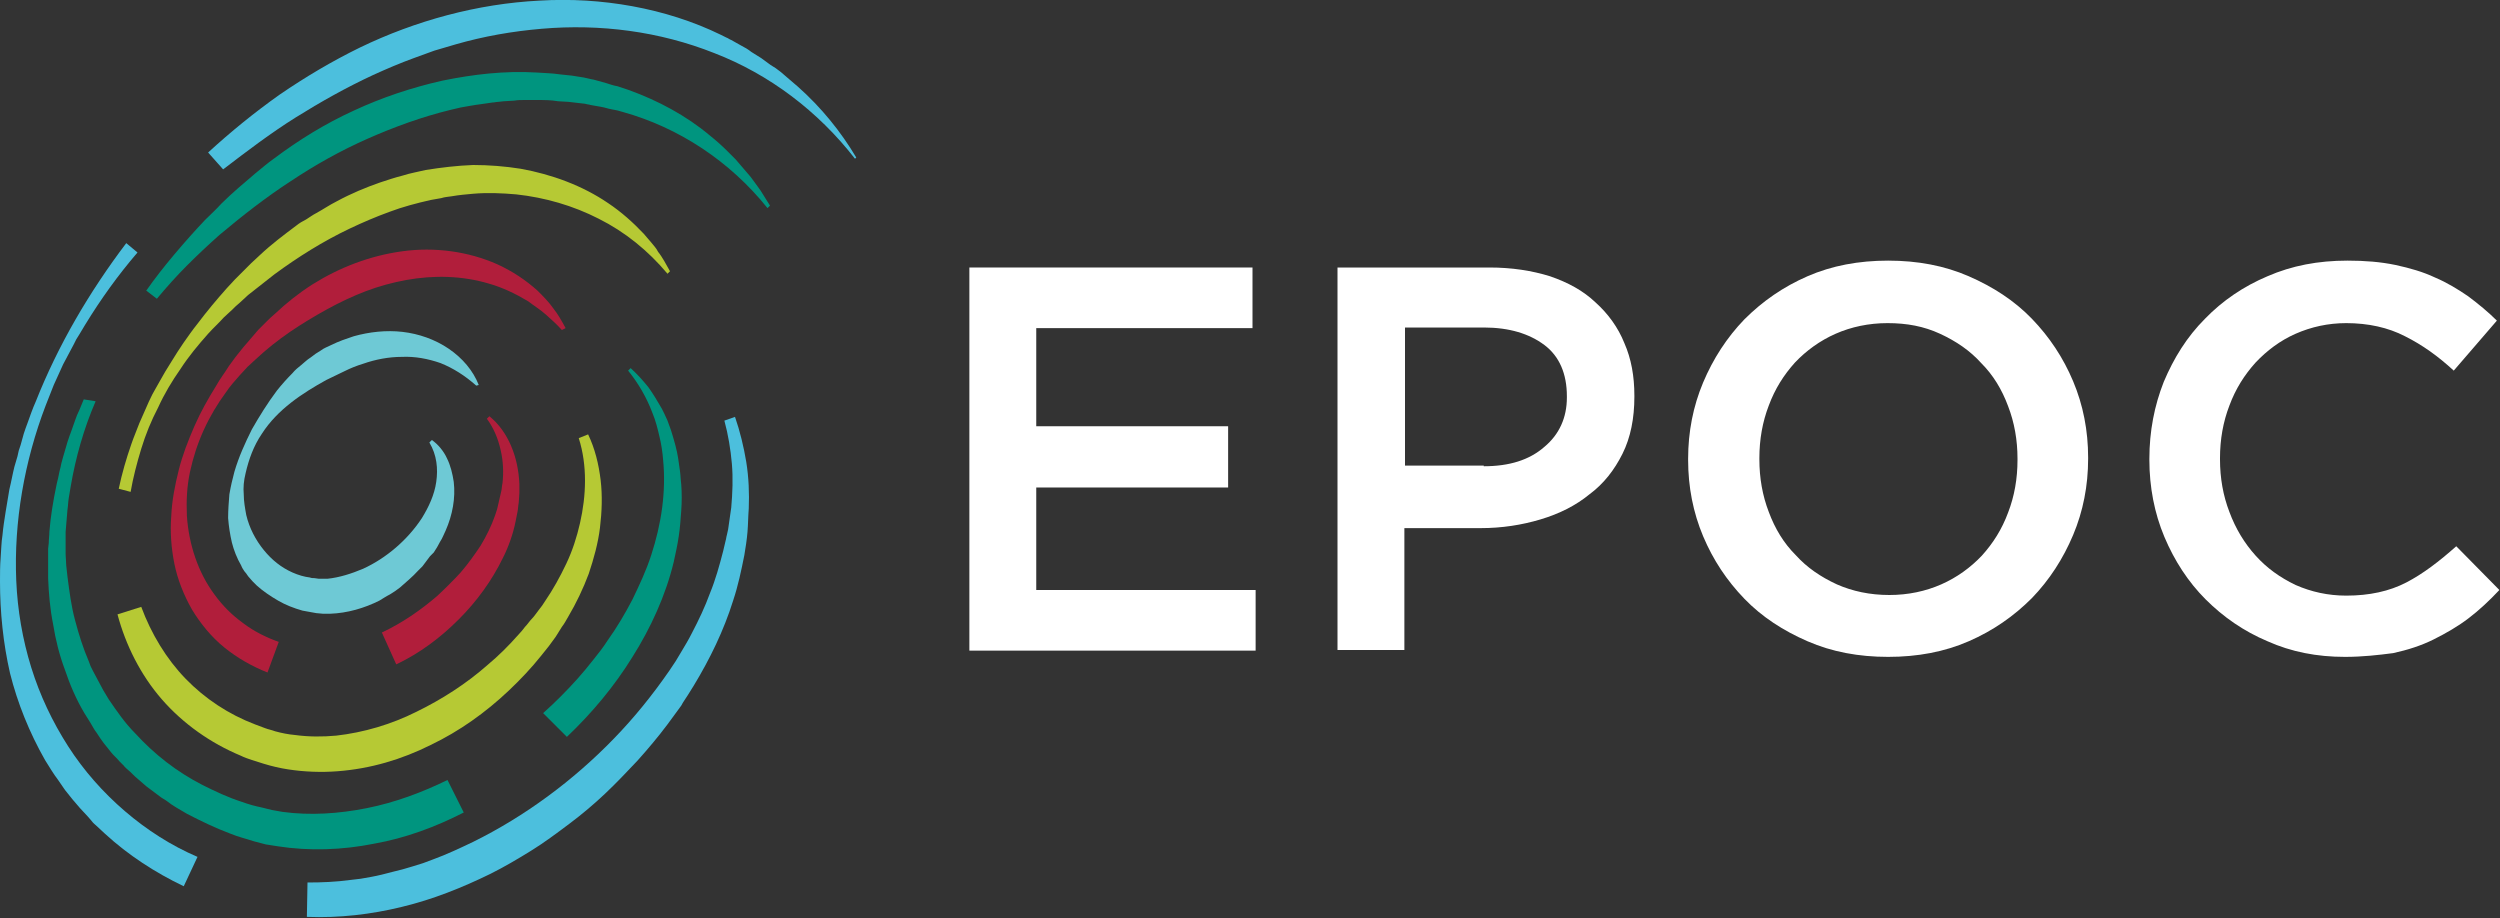 <?xml version="1.0" encoding="utf-8"?>
<!-- Generator: Adobe Illustrator 21.0.1, SVG Export Plug-In . SVG Version: 6.00 Build 0)  -->
<svg version="1.1" id="Layer_1" xmlns="http://www.w3.org/2000/svg" xmlns:xlink="http://www.w3.org/1999/xlink" x="0px" y="0px"
	 width="400px" height="146.9px" viewBox="0 0 400 146.9" style="enable-background:new 0 0 400 146.9;" xml:space="preserve">
<rect x="0" y="0" width="400" height="146.9" fill="#333333" stroke="none"/>
<style type="text/css">
	.st0{fill:#FFFFFF;}
	.st1{fill:#00957F;}
	.st2{fill:#B11E3B;}
	.st3{fill:#4CBFDD;}
	.st4{fill:#B6C934;}
	.st5{fill:#6EC9D5;}
</style>
<g>
	<g>
		<path class="st0" d="M155.1,42.8h45.3v9.7h-34.6v15.7h30.7V78h-30.7v16.4h35.1v9.7h-45.8V42.8z"/>
		<path class="st0" d="M214.2,42.8h24.1c3.6,0,6.8,0.5,9.7,1.4c2.9,1,5.3,2.3,7.3,4.2c2,1.8,3.6,4,4.6,6.5c1.1,2.5,1.6,5.3,1.6,8.4
			v0.2c0,3.4-0.6,6.5-1.9,9.1c-1.3,2.6-3,4.8-5.3,6.5c-2.2,1.8-4.8,3.1-7.8,4c-3,0.9-6.2,1.4-9.6,1.4h-12.2V104h-10.7V42.8z
			 M237.4,74.6c4.1,0,7.3-1,9.7-3.1c2.4-2,3.6-4.7,3.6-7.9v-0.2c0-3.6-1.2-6.4-3.6-8.2c-2.4-1.8-5.6-2.8-9.7-2.8h-12.6v22.1H237.4z"
			/>
		<path class="st0" d="M302.1,105.1c-4.7,0-9-0.8-12.9-2.5c-3.9-1.7-7.3-3.9-10.1-6.8c-2.8-2.9-5-6.2-6.6-10
			c-1.6-3.8-2.4-7.9-2.4-12.2v-0.2c0-4.3,0.8-8.4,2.4-12.2c1.6-3.8,3.8-7.2,6.6-10.1c2.9-2.9,6.2-5.2,10.1-6.9
			c3.9-1.7,8.2-2.5,12.9-2.5c4.7,0,9,0.8,12.9,2.5c3.9,1.7,7.3,3.9,10.1,6.8c2.8,2.9,5,6.2,6.6,10c1.6,3.8,2.4,7.9,2.4,12.2v0.2
			c0,4.3-0.8,8.4-2.4,12.2c-1.6,3.8-3.8,7.2-6.6,10.1c-2.9,2.9-6.2,5.2-10.1,6.9S306.8,105.1,302.1,105.1z M302.3,95.2
			c3,0,5.8-0.6,8.3-1.7c2.5-1.1,4.7-2.7,6.5-4.6c1.8-2,3.2-4.2,4.2-6.9c1-2.6,1.5-5.4,1.5-8.4v-0.2c0-3-0.5-5.8-1.5-8.4
			c-1-2.7-2.4-5-4.3-6.9c-1.8-2-4-3.5-6.6-4.7c-2.6-1.2-5.3-1.7-8.4-1.7c-3,0-5.8,0.6-8.3,1.7c-2.5,1.1-4.7,2.7-6.5,4.6
			c-1.8,2-3.2,4.2-4.2,6.9c-1,2.6-1.5,5.4-1.5,8.4v0.2c0,3,0.5,5.8,1.5,8.4c1,2.7,2.4,5,4.3,6.9c1.8,2,4,3.5,6.6,4.7
			C296.4,94.6,299.2,95.2,302.3,95.2z"/>
		<path class="st0" d="M375.2,105.1c-4.5,0-8.6-0.8-12.4-2.5c-3.8-1.6-7.1-3.9-9.9-6.7c-2.8-2.8-5-6.2-6.6-10
			c-1.6-3.8-2.4-8-2.4-12.3v-0.2c0-4.4,0.8-8.5,2.3-12.3c1.6-3.8,3.7-7.2,6.6-10.1c2.8-2.9,6.2-5.2,10-6.8c3.9-1.7,8.1-2.5,12.8-2.5
			c2.8,0,5.3,0.2,7.7,0.7c2.3,0.5,4.4,1.1,6.3,2c1.9,0.8,3.7,1.9,5.3,3c1.6,1.2,3.2,2.5,4.6,3.9l-6.9,8c-2.5-2.3-5-4.1-7.8-5.5
			c-2.7-1.4-5.9-2.1-9.4-2.1c-2.9,0-5.6,0.6-8.1,1.7c-2.5,1.1-4.6,2.7-6.4,4.6c-1.8,2-3.2,4.2-4.2,6.9c-1,2.6-1.5,5.4-1.5,8.4v0.2
			c0,3,0.5,5.8,1.5,8.4c1,2.7,2.4,5,4.2,7c1.8,2,3.9,3.5,6.4,4.7c2.5,1.1,5.2,1.7,8.1,1.7c3.7,0,6.9-0.7,9.6-2.1
			c2.7-1.4,5.3-3.4,8-5.8l6.9,7c-1.6,1.7-3.2,3.2-4.9,4.5c-1.7,1.3-3.6,2.4-5.6,3.4c-2,1-4.2,1.7-6.5,2.2
			C380.6,104.8,378,105.1,375.2,105.1z"/>
	</g>
	<g>
		<g>
			<path class="st1" d="M122.8,33.3c-6-7.5-14.2-12.9-23.2-15.4c-0.6-0.2-1.1-0.3-1.7-0.4c-0.6-0.1-1.1-0.3-1.7-0.4l-1.7-0.3
				c-0.3-0.1-0.6-0.1-0.9-0.2l-0.9-0.1L91,16.3l-1.7-0.1C88.2,16,87,16,85.8,16c-0.3,0-0.6,0-0.9,0l-0.9,0c-0.6,0-1.2,0-1.7,0.1
				l-1.7,0.1l-0.9,0.1c-0.3,0-0.6,0.1-0.9,0.1c-1.2,0.2-2.3,0.3-3.4,0.5l-1.7,0.3L72,17.6c-4.5,1.1-8.9,2.7-13.2,4.6
				c-4.3,1.9-8.4,4.2-12.3,6.8c-4,2.6-7.7,5.5-11.4,8.6c-1.8,1.6-3.5,3.2-5.2,4.9c-1.7,1.7-3.3,3.5-4.8,5.3l-1.7-1.3
				c1.4-2,2.9-3.9,4.5-5.8c1.6-1.9,3.2-3.7,4.9-5.5c0.9-0.9,1.8-1.7,2.6-2.6c0.9-0.9,1.8-1.7,2.7-2.5l1.4-1.2l1.4-1.2
				c1-0.8,1.9-1.6,2.9-2.3c4-3,8.2-5.6,12.8-7.7c4.5-2.1,9.3-3.7,14.2-4.8c4.9-1,9.9-1.6,15-1.3c1.3,0.1,2.5,0.1,3.8,0.3l1.9,0.2
				l1.9,0.3l0.9,0.2c0.3,0.1,0.6,0.1,0.9,0.2l1.8,0.5c0.6,0.2,1.2,0.4,1.8,0.5c0.6,0.2,1.2,0.4,1.8,0.6c4.7,1.7,9.2,4.1,13,7.3
				c1,0.8,1.9,1.6,2.8,2.5c0.4,0.4,0.9,0.9,1.3,1.3l0.6,0.7c0.2,0.2,0.4,0.5,0.6,0.7l1.2,1.4c0.4,0.5,0.7,1,1.1,1.5l0.5,0.7l0.5,0.8
				l1,1.6L122.8,33.3z"/>
			<path class="st1" d="M15.3,64.2c-1.9,4.4-3.2,9-4,13.7L11,79.7c-0.1,0.6-0.1,1.2-0.2,1.8c-0.1,1.2-0.2,2.4-0.3,3.6
				c0,0.6,0,1.2,0,1.8l0,0.9c0,0.3,0,0.6,0,0.9l0.1,1.8l0.2,1.8c0.3,2.3,0.6,4.7,1.2,6.9c0.6,2.3,1.3,4.5,2.2,6.6
				c0.1,0.3,0.2,0.5,0.3,0.8l0.4,0.8c0.3,0.5,0.5,1,0.8,1.5l0.8,1.5l0.9,1.5c1.3,1.9,2.6,3.8,4.2,5.4c3.1,3.4,6.7,6.2,10.8,8.3
				c2,1,4.1,2,6.3,2.7c1.1,0.4,2.2,0.7,3.2,0.9l1.6,0.4l1.7,0.3c4.4,0.6,9,0.3,13.5-0.6c4.5-0.9,8.8-2.5,12.9-4.5l2.6,5.2
				c-4.5,2.3-9.3,4.1-14.4,5c-5,1-10.3,1.2-15.4,0.4c-0.6-0.1-1.3-0.2-1.9-0.3l-1.9-0.5c-1.2-0.4-2.5-0.7-3.7-1.2
				c-2.4-0.9-4.7-2-7-3.2l-1.7-1c-0.5-0.3-1.1-0.7-1.6-1.1c-0.3-0.2-0.5-0.3-0.8-0.5l-0.8-0.6l-0.8-0.6c-0.3-0.2-0.5-0.4-0.8-0.6
				l-1.5-1.3c-0.5-0.4-0.9-0.9-1.4-1.3c-0.2-0.2-0.5-0.4-0.7-0.7l-0.7-0.7c-0.4-0.5-0.9-0.9-1.3-1.4l-1.2-1.5
				c-0.4-0.5-0.7-1-1.1-1.6c-0.4-0.5-0.7-1.1-1-1.6c-0.3-0.5-0.7-1.1-1-1.6c-1.3-2.2-2.3-4.5-3.1-6.9c-0.9-2.4-1.5-4.8-1.9-7.3
				c-0.5-2.5-0.7-4.9-0.8-7.4l0-1.9l0-1.9c0-0.3,0-0.6,0-0.9l0.1-0.9c0-0.6,0.1-1.2,0.1-1.8c0.2-2.5,0.6-4.9,1.1-7.3
				c0.1-0.6,0.3-1.2,0.4-1.8c0.1-0.6,0.3-1.2,0.4-1.8c0.3-1.2,0.7-2.4,1-3.5c0.2-0.6,0.4-1.2,0.6-1.7l0.6-1.7
				c0.2-0.6,0.4-1.1,0.7-1.7l0.7-1.7L15.3,64.2z"/>
			<path class="st1" d="M86.9,114.1c1.9-1.7,3.7-3.5,5.5-5.5c0.9-1,1.7-2,2.5-3c0.8-1,1.6-2,2.3-3.1c1.5-2.1,2.8-4.3,4-6.6
				c1.1-2.3,2.2-4.6,3-7.1c1.6-4.9,2.4-10.1,1.9-15.2c-0.1-1.3-0.3-2.6-0.6-3.8c-0.3-1.3-0.6-2.5-1.1-3.7c-0.9-2.4-2.2-4.7-3.9-6.8
				l0.4-0.4c1,0.9,1.9,1.9,2.8,3c0.8,1.1,1.5,2.3,2.2,3.5c0.3,0.6,0.6,1.2,0.9,1.9c0.2,0.6,0.5,1.3,0.7,2c0.4,1.3,0.8,2.7,1,4
				c0.1,0.7,0.2,1.4,0.3,2.1c0.1,0.7,0.1,1.4,0.2,2.1c0.1,1.4,0.1,2.8,0,4.2c-0.1,1.4-0.2,2.8-0.4,4.1c-0.2,1.4-0.5,2.7-0.8,4.1
				c-1.3,5.4-3.7,10.6-6.6,15.2c-2.9,4.7-6.5,9-10.5,12.8L86.9,114.1z"/>
		</g>
		<g>
			<path class="st2" d="M89.9,52.8c-0.8-0.9-1.7-1.7-2.6-2.5c-0.9-0.8-1.9-1.4-2.8-2.1c-2-1.2-4.1-2.2-6.2-2.8
				c-4.3-1.3-8.9-1.4-13.3-0.6c-2.2,0.4-4.4,1-6.5,1.8c-2.1,0.8-4.2,1.8-6.2,2.9c-2,1.1-4,2.3-5.9,3.6c-1.9,1.3-3.8,2.8-5.5,4.4
				c-0.4,0.4-0.9,0.8-1.3,1.2l-1.2,1.3c-0.8,0.9-1.6,1.8-2.2,2.7c-1.4,1.9-2.6,3.9-3.6,6.1c-1,2.2-1.7,4.4-2.2,6.7
				c-0.5,2.3-0.6,4.7-0.5,7c0.3,4.6,1.8,9.1,4.4,12.6c1.3,1.8,2.8,3.3,4.6,4.6c1.7,1.3,3.7,2.3,5.7,3l-1.8,4.9c-2.5-1-4.8-2.3-6.9-4
				c-2.1-1.7-3.8-3.8-5.2-6.1c-1.3-2.3-2.3-4.8-2.8-7.3c-0.5-2.5-0.7-5.1-0.5-7.6c0.1-2.5,0.6-5,1.2-7.4c0.6-2.4,1.5-4.7,2.5-7
				c1-2.3,2.2-4.4,3.5-6.5c0.6-1.1,1.4-2.1,2-3.1l1.1-1.5c0.4-0.5,0.8-1,1.2-1.5l0.6-0.7l0.6-0.7c0.4-0.5,0.8-0.9,1.2-1.4l1.3-1.3
				c0.4-0.4,0.9-0.9,1.4-1.3c1.8-1.7,3.8-3.3,6-4.7c4.3-2.7,9.2-4.6,14.4-5.3c5.1-0.7,10.5,0,15.2,2.1c2.4,1.1,4.5,2.5,6.4,4.2
				c0.9,0.9,1.8,1.8,2.5,2.8c0.8,1,1.4,2.1,2,3.2L89.9,52.8z"/>
			<path class="st2" d="M61.1,101.2c3.2-1.5,6.1-3.5,8.8-5.8c1.3-1.2,2.6-2.5,3.8-3.8c1.2-1.4,2.2-2.8,3.2-4.3
				c0.9-1.5,1.7-3.1,2.3-4.8c0.1-0.4,0.3-0.8,0.4-1.3l0.3-1.3l0.3-1.3c0.1-0.4,0.1-0.9,0.2-1.3c0.2-1.8,0.1-3.6-0.3-5.3
				c-0.4-1.8-1.1-3.5-2.2-5l0.4-0.4c1.5,1.2,2.7,2.9,3.5,4.8c0.8,1.9,1.2,3.9,1.3,6c0,0.5,0,1,0,1.5l-0.1,1.5
				c-0.1,0.5-0.1,1-0.2,1.5c-0.1,0.5-0.2,1-0.3,1.5c-0.4,2-1.1,4-2,5.8c-1.8,3.7-4.2,7-7.1,9.9c-2.9,2.9-6.2,5.4-10,7.2L61.1,101.2z
				"/>
		</g>
		<g>
			<path class="st3" d="M136.8,25.4c-5.9-7.6-13.7-13.5-22.5-16.9C105.5,5,96,3.8,86.7,4.6C82,5,77.4,5.8,72.9,7.1l-3.4,1
				c-1.1,0.4-2.2,0.8-3.3,1.2C64,10.1,61.9,11,59.7,12c-4.3,2-8.4,4.3-12.4,6.8c-4,2.5-7.8,5.4-11.6,8.3l-2.4-2.7
				c3.6-3.3,7.4-6.4,11.5-9.3c4.1-2.8,8.3-5.3,12.8-7.5c8.9-4.3,18.8-7,28.7-7.5c5-0.3,10,0,14.9,0.9c4.9,0.9,9.7,2.4,14.2,4.6
				l0.8,0.4c0.3,0.1,0.5,0.3,0.8,0.4l1.6,0.9c0.6,0.3,1.1,0.6,1.6,1l1.6,1c0.5,0.4,1,0.7,1.5,1.1l0.8,0.5l0.4,0.3l0.4,0.3l1.4,1.2
				c0.2,0.2,0.5,0.4,0.7,0.6l0.7,0.6c3.7,3.3,6.8,7.1,9.3,11.3L136.8,25.4z"/>
			<path class="st3" d="M22,40.4c-3.1,3.6-5.9,7.5-8.4,11.6l-0.9,1.5l-0.5,0.8l-0.4,0.8c-0.6,1.1-1.1,2.1-1.7,3.2
				c-0.5,1.1-1,2.2-1.5,3.3l-1.3,3.3c-3.4,8.9-5.1,18.6-4.7,28c0.2,4.7,1,9.4,2.4,13.9c1.4,4.5,3.4,8.7,5.9,12.6
				c2.5,3.9,5.6,7.4,9.1,10.4c3.5,3,7.4,5.5,11.6,7.3l-2.2,4.7c-4.6-2.2-8.9-5-12.6-8.4l-1.4-1.3c-0.2-0.2-0.5-0.4-0.7-0.7l-0.6-0.7
				l-1.3-1.4c-0.2-0.2-0.4-0.5-0.6-0.7l-0.6-0.7l-1.2-1.5l-1.1-1.6c-0.4-0.5-0.7-1-1.1-1.6l-1-1.6c-2.5-4.4-4.4-9.1-5.6-13.9
				C0.5,102.9,0,97.9,0,93c0-1.2,0-2.5,0.1-3.7c0.1-1.2,0.1-2.5,0.3-3.7c0.1-1.2,0.3-2.4,0.5-3.7c0.2-1.2,0.4-2.4,0.6-3.6
				c0.3-1.2,0.5-2.4,0.8-3.6L2.8,73l0.2-0.9l0.3-0.9l0.5-1.8c0.2-0.6,0.4-1.2,0.6-1.7c0.4-1.1,0.8-2.3,1.3-3.4
				c3.6-9.1,8.6-17.6,14.5-25.4L22,40.4z"/>
			<path class="st3" d="M49.2,141.2c2.3,0,4.6-0.1,6.8-0.4c0.6-0.1,1.1-0.1,1.7-0.2l1.7-0.3c1.1-0.2,2.3-0.5,3.4-0.8l0.8-0.2
				l0.8-0.2c0.6-0.2,1.1-0.3,1.7-0.5l1.6-0.5l1.6-0.6c2.2-0.8,4.3-1.8,6.4-2.8c8.3-4.1,16-9.8,22.5-16.5c3.3-3.4,6.2-7,8.9-10.9
				l1-1.5l0.9-1.5c0.6-1,1.2-2,1.7-3c1.1-2.1,2.1-4.2,2.9-6.4c0.9-2.2,1.5-4.4,2.1-6.7l0.4-1.7c0.1-0.3,0.1-0.6,0.2-0.9l0.2-0.9
				c0.2-1.2,0.3-2.3,0.5-3.5c0.2-2.3,0.3-4.7,0.1-7c-0.2-2.3-0.6-4.7-1.2-6.9l1.7-0.6c0.8,2.3,1.4,4.8,1.8,7.2
				c0.4,2.5,0.5,5,0.4,7.5c-0.1,1.2-0.1,2.5-0.2,3.7c-0.1,1.2-0.3,2.5-0.5,3.7c-0.5,2.5-1,4.9-1.8,7.3c-1.5,4.8-3.7,9.3-6.3,13.6
				c-0.3,0.5-0.7,1.1-1,1.6c-0.3,0.5-0.7,1-1,1.6l-1.1,1.5l-1.1,1.5c-1.5,2-3.1,3.9-4.8,5.8c-1.7,1.8-3.4,3.6-5.2,5.3
				c-1.8,1.7-3.7,3.3-5.7,4.8c-2,1.5-4,3-6.1,4.3c-2.1,1.3-4.3,2.6-6.5,3.7c-4.5,2.2-9.2,4.1-14.2,5.3c-4.9,1.2-10,1.8-15.2,1.6
				L49.2,141.2z"/>
		</g>
		<g>
			<path class="st4" d="M106.8,43.8c-3.1-3.7-6.8-6.7-11-8.8c-4.1-2.1-8.6-3.4-13.2-3.9c-2.3-0.2-4.6-0.3-6.9-0.1
				c-1.1,0.1-2.3,0.2-3.4,0.4c-0.6,0.1-1.1,0.1-1.7,0.3c-0.6,0.1-1.1,0.2-1.7,0.3c-2.2,0.5-4.5,1.1-6.6,1.9
				c-2.2,0.8-4.3,1.7-6.4,2.7c-4.2,2-8.2,4.5-12,7.3l-1.4,1.1c-0.5,0.4-0.9,0.7-1.4,1.1l-1.4,1.1l-1.3,1.2c-0.5,0.4-0.9,0.8-1.3,1.2
				c-0.4,0.4-0.9,0.8-1.3,1.2c-0.8,0.9-1.7,1.7-2.5,2.6c-1.6,1.8-3.1,3.6-4.4,5.6c-1.4,2-2.6,4-3.6,6.2c-1.1,2.1-2,4.3-2.7,6.6
				c-0.7,2.3-1.3,4.6-1.7,6.9L19,78.2c0.5-2.4,1.2-4.8,2-7.1c0.4-1.2,0.9-2.3,1.3-3.4c0.5-1.1,1-2.3,1.5-3.4
				c0.3-0.6,0.5-1.1,0.8-1.6c0.3-0.5,0.6-1.1,0.9-1.6c0.6-1.1,1.2-2.1,1.9-3.2l0.5-0.8l0.5-0.8c0.3-0.5,0.7-1,1-1.5
				c0.7-1,1.4-2,2.2-3c1.5-2,3.1-3.9,4.7-5.7l1.3-1.4c0.4-0.4,0.9-0.9,1.3-1.3c0.4-0.4,0.9-0.9,1.3-1.3l1.4-1.3
				c1.8-1.7,3.8-3.2,5.8-4.7c0.5-0.4,1-0.7,1.6-1c0.5-0.3,1-0.7,1.6-1c1.1-0.6,2.1-1.3,3.3-1.9c2.2-1.2,4.6-2.2,6.9-3
				c1.2-0.4,2.4-0.8,3.6-1.1c1.2-0.4,2.5-0.6,3.7-0.9c2.5-0.4,5-0.7,7.6-0.8c2.5,0,5.1,0.2,7.6,0.6c5,0.9,9.9,2.7,14,5.5
				c2.1,1.4,4,3.1,5.7,4.9l0.6,0.7c0.2,0.2,0.4,0.5,0.6,0.7c0.4,0.5,0.8,0.9,1.1,1.5c0.4,0.5,0.7,1,1,1.5c0.3,0.5,0.6,1.1,0.9,1.6
				L106.8,43.8z"/>
			<path class="st4" d="M22.6,97.1c1.6,4.3,4,8.3,7.1,11.5c3.1,3.2,6.9,5.7,11.1,7.3c0.5,0.2,1.1,0.4,1.6,0.6
				c0.5,0.2,1.1,0.3,1.6,0.5c1.1,0.3,2.1,0.5,3.2,0.6c2.2,0.3,4.4,0.3,6.6,0.1c4.4-0.5,8.8-1.8,12.8-3.8c4.1-2,8-4.5,11.4-7.5
				c1.8-1.5,3.4-3.1,4.9-4.8c0.4-0.4,0.8-0.9,1.1-1.3c0.4-0.4,0.7-0.9,1.1-1.3c0.4-0.4,0.7-0.9,1.1-1.4c0.4-0.5,0.7-0.9,1-1.4
				c1.3-1.9,2.4-3.9,3.4-6c1-2.1,1.7-4.3,2.2-6.5c0.5-2.2,0.8-4.5,0.8-6.8c0-2.3-0.3-4.6-1-6.8l1.5-0.6c1.1,2.3,1.7,4.8,2,7.3
				c0.3,2.5,0.2,5.1-0.1,7.6c-0.3,2.5-1,5-1.8,7.4c-0.9,2.4-2,4.7-3.3,6.9c-0.3,0.5-0.6,1.1-1,1.6c-0.3,0.5-0.7,1.1-1,1.6
				c-0.4,0.5-0.7,1-1.1,1.5c-0.4,0.5-0.8,1-1.2,1.5c-1.6,2-3.3,3.8-5.2,5.6c-3.7,3.5-7.9,6.5-12.5,8.7c-4.6,2.3-9.6,3.8-14.9,4.2
				c-2.6,0.2-5.3,0.1-7.9-0.3c-1.3-0.2-2.6-0.5-3.9-0.9c-0.6-0.2-1.3-0.4-1.9-0.6c-0.6-0.2-1.2-0.4-1.8-0.7c-4.8-2-9.2-5.1-12.6-9
				c-3.4-3.9-5.8-8.7-7.1-13.6L22.6,97.1z"/>
		</g>
		<path class="st5" d="M76.2,61.7c-1.8-1.6-3.7-2.8-5.7-3.6c-2-0.7-4.1-1.1-6.2-1c-2.1,0-4.2,0.4-6.2,1.1c-1,0.3-2,0.7-3,1.2
			c-1,0.5-1.9,0.9-2.9,1.4c-3.8,2.1-7.8,4.7-10.3,8.6c-1.3,1.9-2.1,4.1-2.6,6.3C39,76.9,38.9,78,39,79.1c0,1.1,0.2,2.2,0.4,3.3
			c0.5,2.1,1.5,4,2.8,5.6c1.3,1.6,2.8,2.8,4.6,3.6c0.9,0.4,1.9,0.7,2.8,0.8c0.2,0.1,0.5,0.1,0.7,0.1l0.7,0.1c0.2,0,0.5,0,0.7,0
			c0.2,0,0.5,0,0.7,0c1.9-0.2,3.8-0.8,5.7-1.6c3.7-1.7,7.1-4.6,9.4-8.1c1.1-1.8,2-3.7,2.3-5.8c0.3-2.1,0.1-4.3-1.1-6.3l0.4-0.4
			c1,0.7,1.9,1.8,2.4,2.9c0.6,1.2,0.9,2.5,1.1,3.8c0.3,2.6-0.2,5.3-1.3,7.8c-0.3,0.6-0.5,1.2-0.9,1.8c-0.3,0.6-0.6,1.1-1,1.7
			L68.8,89l-0.6,0.8c-0.2,0.3-0.4,0.5-0.6,0.8l-0.7,0.7c-0.9,1-1.9,1.8-2.9,2.7c-0.5,0.4-1.1,0.8-1.6,1.1c-0.6,0.3-1.2,0.7-1.7,1
			c-2.4,1.2-5.1,2-7.9,2.1c-0.4,0-0.7,0-1.1,0l-1.1-0.1l-1.1-0.2c-0.4-0.1-0.7-0.1-1.1-0.2c-1.4-0.4-2.7-0.9-3.9-1.6
			c-1.2-0.7-2.4-1.5-3.4-2.4l-0.7-0.7l-0.7-0.8c-0.2-0.3-0.4-0.6-0.6-0.8c-0.2-0.3-0.4-0.6-0.5-0.9c-0.7-1.2-1.2-2.5-1.5-3.7
			c-0.3-1.3-0.5-2.6-0.6-3.9c0-1.3,0.1-2.6,0.2-3.8c0.2-1.2,0.5-2.5,0.8-3.6c0.7-2.4,1.7-4.6,2.8-6.8c1.2-2.1,2.5-4.2,4-6.2
			c0.8-1,1.6-1.9,2.5-2.8c0.4-0.5,0.9-0.9,1.4-1.3c0.2-0.2,0.5-0.4,0.7-0.6c0.2-0.2,0.5-0.4,0.8-0.6l0.8-0.6
			c0.3-0.2,0.5-0.3,0.8-0.5c0.5-0.4,1.1-0.6,1.7-0.9c1.2-0.6,2.4-1,3.6-1.4c2.5-0.7,5.2-1,7.8-0.7c2.6,0.3,5.2,1.2,7.4,2.7
			c2.2,1.5,3.9,3.5,4.8,5.8L76.2,61.7z"/>
	</g>
</g>
</svg>

